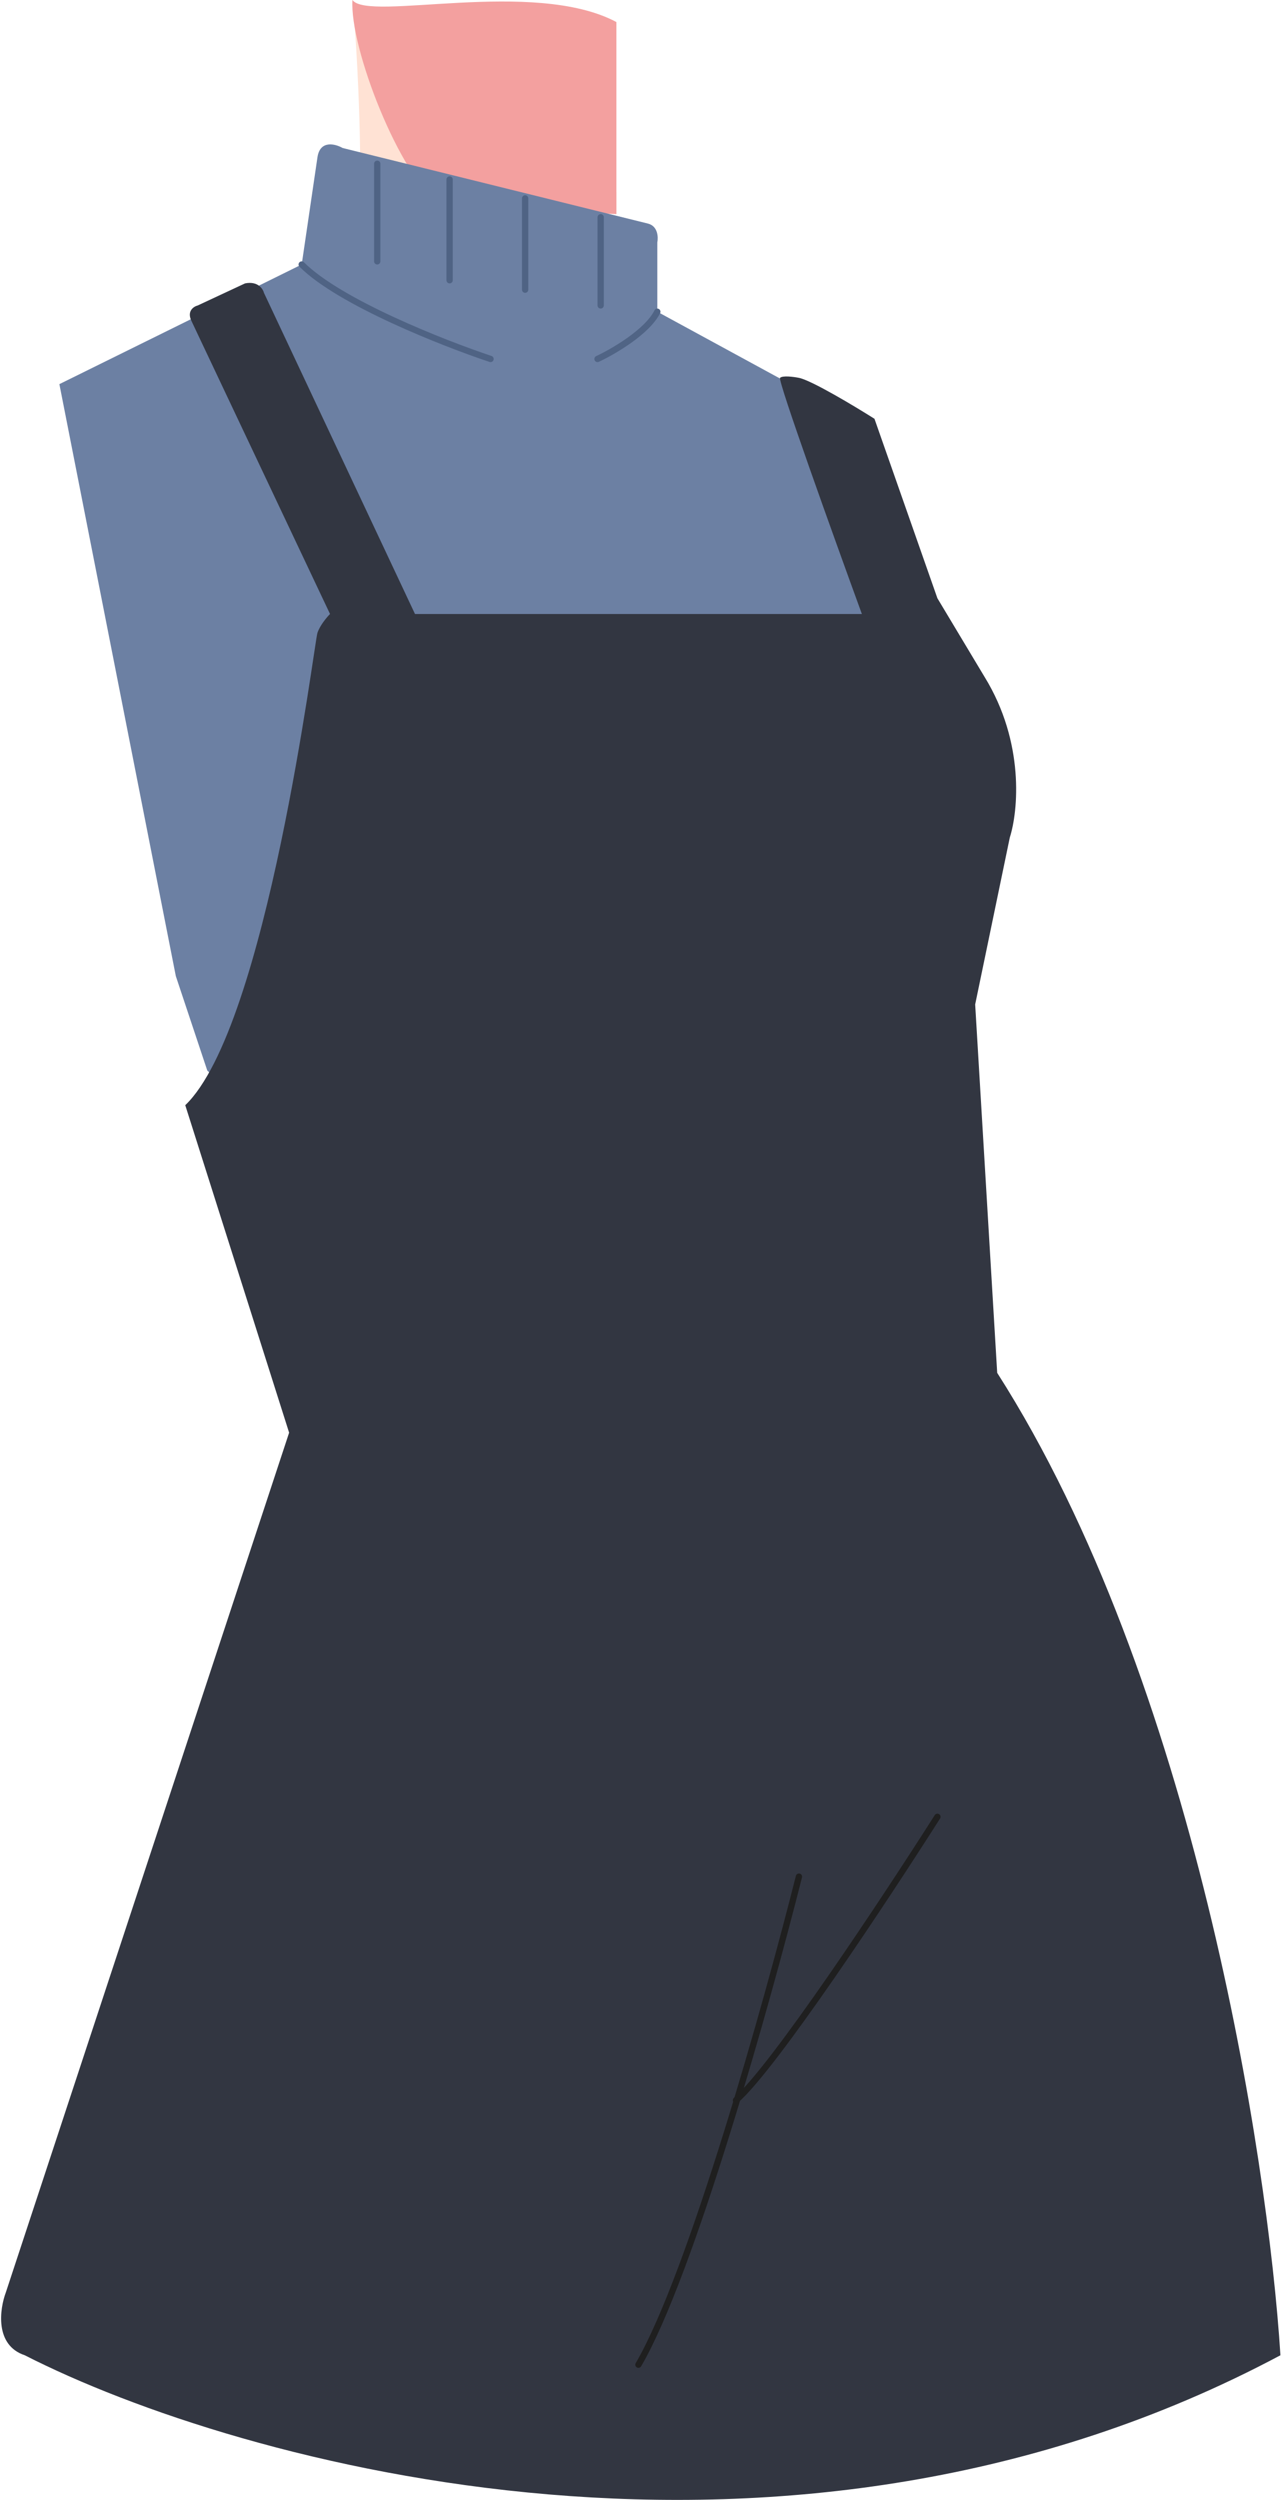 <svg width="204" height="397" viewBox="0 0 204 397" fill="none" xmlns="http://www.w3.org/2000/svg">
<path d="M56.934 32C57.734 27.6 56.667 5.333 56 0.5C66 13.3 88.101 27 97.934 30.5V34C92.734 32.4 68.434 34.667 56.934 32Z" fill="#FFE2D4"/>
<path d="M97.934 3.5V34L69.934 32.5C63.535 28.1 55.5 7.5 56 0C58.5 3.5 84.768 -3.5 97.934 3.5Z" fill="#F3A09F"/>
<path d="M54.434 23.5L102.934 35.5C104.534 35.896 104.601 37.665 104.434 38.5V49.5L138.434 68L148.934 172.5L138.434 186.5H50.434L32.934 170L27.934 155L9.434 61L47.934 42L50.434 25C50.834 22.2 53.268 22.833 54.434 23.5Z" fill="#6C80A3"/>
<path d="M95.434 48.5V34.5" stroke="#4F6384" stroke-linecap="round"/>
<path d="M83.434 46V31.5" stroke="#4F6384" stroke-linecap="round"/>
<path d="M71.434 44.5V28.5" stroke="#4F6384" stroke-linecap="round"/>
<path d="M59.934 41.5V26" stroke="#4F6384" stroke-linecap="round"/>
<path d="M77.934 57C70.434 54.5 53.934 48 47.934 42" stroke="#4F6384" stroke-linecap="round"/>
<path d="M94.934 57C97.434 55.833 102.834 52.7 104.434 49.5" stroke="#506485" stroke-linecap="round"/>
<path d="M126.934 60C128.934 60.4 135.768 64.5 138.934 66.5L148.934 95L156.434 107.5C162.834 117.9 161.768 128.833 160.434 133L154.934 159.5L158.434 218C189.634 266.8 201.434 342.333 203.434 374C125.434 415.6 37.934 391.333 3.934 374C-0.866 372.4 -0.066 366.667 0.934 364L45.934 227.5L29.434 175.5C42.434 163 49.934 102 50.434 100.5C50.834 99.3 51.934 98 52.434 97.5L30.434 51C29.634 49.4 30.768 48.667 31.434 48.5L38.934 45C40.934 44.6 41.768 45.833 41.934 46.5L65.934 97.5H136.934C132.434 85.167 123.534 60.4 123.934 60C124.334 59.6 126.101 59.833 126.934 60Z" fill="#323641"/>
<path d="M148.934 288.5C140.768 301.333 122.934 328.3 116.934 333.5" stroke="#1F1F1F" stroke-linecap="round"/>
<path d="M126.934 298C121.934 317.833 109.834 361.1 101.434 375.5" stroke="#1F1F1F" stroke-linecap="round"/>
</svg>

